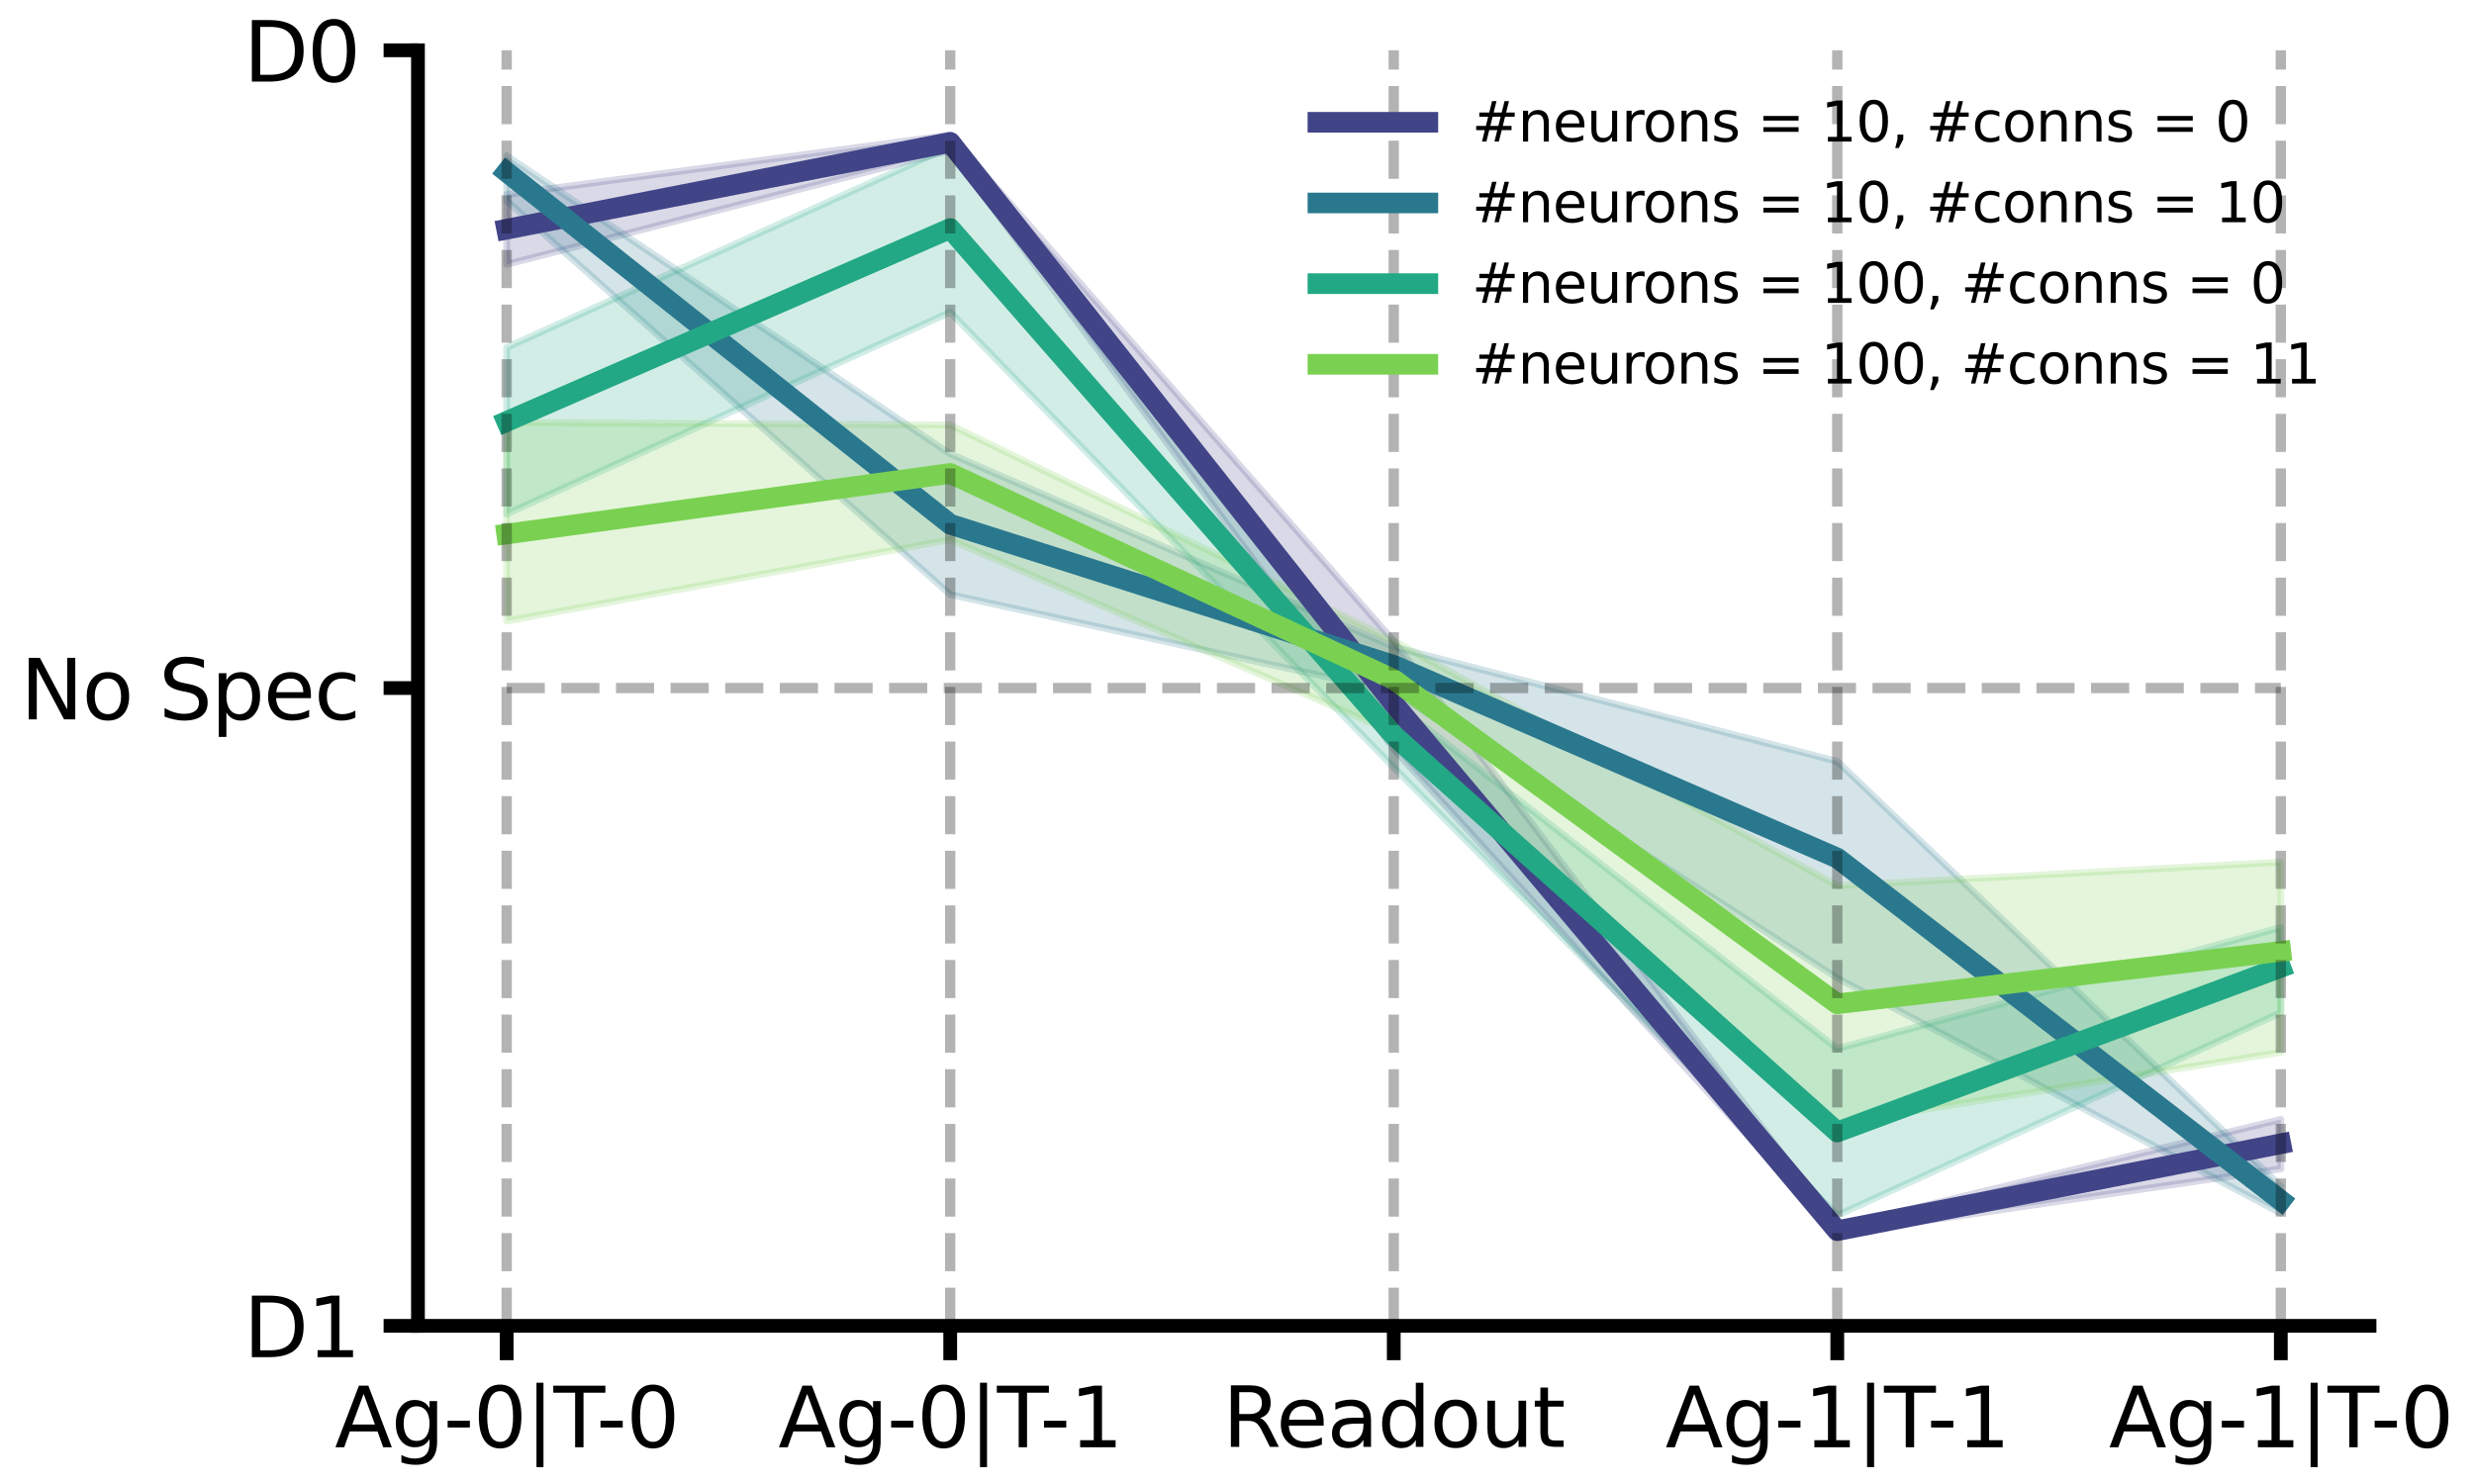 <?xml version="1.0" encoding="utf-8" standalone="no"?>
<!DOCTYPE svg PUBLIC "-//W3C//DTD SVG 1.1//EN"
  "http://www.w3.org/Graphics/SVG/1.1/DTD/svg11.dtd">
<svg xmlns:xlink="http://www.w3.org/1999/xlink" width="360pt" height="216pt" viewBox="0 0 360 216" xmlns="http://www.w3.org/2000/svg" version="1.1">
 <defs>
  <style type="text/css">*{stroke-linejoin: round; stroke-linecap: butt}</style>
 </defs>
 <g id="figure_1">
  <g id="patch_1">
   <path d="M 0 216 
L 360 216 
L 360 0 
L 0 0 
z
" style="fill: #ffffff"/>
  </g>
  <g id="axes_1">
   <g id="patch_2">
    <path d="M 60.82 192.98 
L 344.798 192.98 
L 344.798 7.32 
L 60.82 7.32 
z
" style="fill: #ffffff"/>
   </g>
   <g id="PolyCollection_1">
    <defs>
     <path id="m7f4bd98588" d="M 73.728 -187.707 
L 73.728 -177.521 
L 138.269 -194.09 
L 202.809 -106.984 
L 267.349 -36.436 
L 331.89 -45.867 
L 331.89 -53.061 
L 331.89 -53.061 
L 267.349 -37.447 
L 202.809 -122.672 
L 138.269 -196.345 
L 73.728 -187.707 
z
" style="stroke: #414487; stroke-opacity: 0.2"/>
    </defs>
    <g clip-path="url(#pd8bbb146ee)">
     <use xlink:href="#m7f4bd98588" x="0" y="216" style="fill: #414487; fill-opacity: 0.2; stroke: #414487; stroke-opacity: 0.2"/>
    </g>
   </g>
   <g id="PolyCollection_2">
    <defs>
     <path id="m805ef6eceb" d="M 73.728 -193.325 
L 73.728 -186.774 
L 138.269 -129.467 
L 202.809 -115.34 
L 267.349 -73.649 
L 331.89 -39.416 
L 331.89 -43.343 
L 331.89 -43.343 
L 267.349 -105.182 
L 202.809 -121.835 
L 138.269 -149.935 
L 73.728 -193.325 
z
" style="stroke: #2a788e; stroke-opacity: 0.2"/>
    </defs>
    <g clip-path="url(#pd8bbb146ee)">
     <use xlink:href="#m805ef6eceb" x="0" y="216" style="fill: #2a788e; fill-opacity: 0.2; stroke: #2a788e; stroke-opacity: 0.2"/>
    </g>
   </g>
   <g id="PolyCollection_3">
    <defs>
     <path id="m813ebf40f4" d="M 73.728 -165.424 
L 73.728 -141.188 
L 138.269 -170.565 
L 202.809 -104.29 
L 267.349 -39.101 
L 331.89 -68.598 
L 331.89 -81.004 
L 331.89 -81.004 
L 267.349 -63.365 
L 202.809 -113.755 
L 138.269 -194.652 
L 73.728 -165.424 
z
" style="stroke: #22a884; stroke-opacity: 0.2"/>
    </defs>
    <g clip-path="url(#pd8bbb146ee)">
     <use xlink:href="#m813ebf40f4" x="0" y="216" style="fill: #22a884; fill-opacity: 0.2; stroke: #22a884; stroke-opacity: 0.2"/>
    </g>
   </g>
   <g id="PolyCollection_4">
    <defs>
     <path id="mb665767012" d="M 73.728 -154.516 
L 73.728 -125.61 
L 138.269 -137.442 
L 202.809 -109.348 
L 267.349 -52.482 
L 331.89 -62.843 
L 331.89 -90.52 
L 331.89 -90.52 
L 267.349 -87.082 
L 202.809 -122.744 
L 138.269 -154.152 
L 73.728 -154.516 
z
" style="stroke: #7ad151; stroke-opacity: 0.2"/>
    </defs>
    <g clip-path="url(#pd8bbb146ee)">
     <use xlink:href="#mb665767012" x="0" y="216" style="fill: #7ad151; fill-opacity: 0.2; stroke: #7ad151; stroke-opacity: 0.2"/>
    </g>
   </g>
   <g id="matplotlib.axis_1">
    <g id="xtick_1">
     <g id="line2d_1">
      <defs>
       <path id="mcee438c303" d="M 0 0 
L 0 5 
" style="stroke: #000000; stroke-width: 2"/>
      </defs>
      <g>
       <use xlink:href="#mcee438c303" x="73.728" y="192.98" style="stroke: #000000; stroke-width: 2"/>
      </g>
     </g>
     <g id="text_1">
      <!-- Ag-0|T-0 -->
      <g transform="translate(48.712 210.65) scale(0.12 -0.12)">
       <defs>
        <path id="DejaVuSans-41" d="M 2188 4044 
L 1331 1722 
L 3047 1722 
L 2188 4044 
z
M 1831 4666 
L 2547 4666 
L 4325 0 
L 3669 0 
L 3244 1197 
L 1141 1197 
L 716 0 
L 50 0 
L 1831 4666 
z
" transform="scale(0.016)"/>
        <path id="DejaVuSans-67" d="M 2906 1791 
Q 2906 2416 2648 2759 
Q 2391 3103 1925 3103 
Q 1463 3103 1205 2759 
Q 947 2416 947 1791 
Q 947 1169 1205 825 
Q 1463 481 1925 481 
Q 2391 481 2648 825 
Q 2906 1169 2906 1791 
z
M 3481 434 
Q 3481 -459 3084 -895 
Q 2688 -1331 1869 -1331 
Q 1566 -1331 1297 -1286 
Q 1028 -1241 775 -1147 
L 775 -588 
Q 1028 -725 1275 -790 
Q 1522 -856 1778 -856 
Q 2344 -856 2625 -561 
Q 2906 -266 2906 331 
L 2906 616 
Q 2728 306 2450 153 
Q 2172 0 1784 0 
Q 1141 0 747 490 
Q 353 981 353 1791 
Q 353 2603 747 3093 
Q 1141 3584 1784 3584 
Q 2172 3584 2450 3431 
Q 2728 3278 2906 2969 
L 2906 3500 
L 3481 3500 
L 3481 434 
z
" transform="scale(0.016)"/>
        <path id="DejaVuSans-2d" d="M 313 2009 
L 1997 2009 
L 1997 1497 
L 313 1497 
L 313 2009 
z
" transform="scale(0.016)"/>
        <path id="DejaVuSans-30" d="M 2034 4250 
Q 1547 4250 1301 3770 
Q 1056 3291 1056 2328 
Q 1056 1369 1301 889 
Q 1547 409 2034 409 
Q 2525 409 2770 889 
Q 3016 1369 3016 2328 
Q 3016 3291 2770 3770 
Q 2525 4250 2034 4250 
z
M 2034 4750 
Q 2819 4750 3233 4129 
Q 3647 3509 3647 2328 
Q 3647 1150 3233 529 
Q 2819 -91 2034 -91 
Q 1250 -91 836 529 
Q 422 1150 422 2328 
Q 422 3509 836 4129 
Q 1250 4750 2034 4750 
z
" transform="scale(0.016)"/>
        <path id="DejaVuSans-7c" d="M 1344 4891 
L 1344 -1509 
L 813 -1509 
L 813 4891 
L 1344 4891 
z
" transform="scale(0.016)"/>
        <path id="DejaVuSans-54" d="M -19 4666 
L 3928 4666 
L 3928 4134 
L 2272 4134 
L 2272 0 
L 1638 0 
L 1638 4134 
L -19 4134 
L -19 4666 
z
" transform="scale(0.016)"/>
       </defs>
       <use xlink:href="#DejaVuSans-41"/>
       <use xlink:href="#DejaVuSans-67" x="68.408"/>
       <use xlink:href="#DejaVuSans-2d" x="131.885"/>
       <use xlink:href="#DejaVuSans-30" x="167.969"/>
       <use xlink:href="#DejaVuSans-7c" x="231.592"/>
       <use xlink:href="#DejaVuSans-54" x="265.283"/>
       <use xlink:href="#DejaVuSans-2d" x="317.242"/>
       <use xlink:href="#DejaVuSans-30" x="353.326"/>
      </g>
     </g>
    </g>
    <g id="xtick_2">
     <g id="line2d_2">
      <g>
       <use xlink:href="#mcee438c303" x="138.269" y="192.98" style="stroke: #000000; stroke-width: 2"/>
      </g>
     </g>
     <g id="text_2">
      <!-- Ag-0|T-1 -->
      <g transform="translate(113.252 210.65) scale(0.12 -0.12)">
       <defs>
        <path id="DejaVuSans-31" d="M 794 531 
L 1825 531 
L 1825 4091 
L 703 3866 
L 703 4441 
L 1819 4666 
L 2450 4666 
L 2450 531 
L 3481 531 
L 3481 0 
L 794 0 
L 794 531 
z
" transform="scale(0.016)"/>
       </defs>
       <use xlink:href="#DejaVuSans-41"/>
       <use xlink:href="#DejaVuSans-67" x="68.408"/>
       <use xlink:href="#DejaVuSans-2d" x="131.885"/>
       <use xlink:href="#DejaVuSans-30" x="167.969"/>
       <use xlink:href="#DejaVuSans-7c" x="231.592"/>
       <use xlink:href="#DejaVuSans-54" x="265.283"/>
       <use xlink:href="#DejaVuSans-2d" x="317.242"/>
       <use xlink:href="#DejaVuSans-31" x="353.326"/>
      </g>
     </g>
    </g>
    <g id="xtick_3">
     <g id="line2d_3">
      <g>
       <use xlink:href="#mcee438c303" x="202.809" y="192.98" style="stroke: #000000; stroke-width: 2"/>
      </g>
     </g>
     <g id="text_3">
      <!-- Readout -->
      <g transform="translate(177.906 210.598) scale(0.12 -0.12)">
       <defs>
        <path id="DejaVuSans-52" d="M 2841 2188 
Q 3044 2119 3236 1894 
Q 3428 1669 3622 1275 
L 4263 0 
L 3584 0 
L 2988 1197 
Q 2756 1666 2539 1819 
Q 2322 1972 1947 1972 
L 1259 1972 
L 1259 0 
L 628 0 
L 628 4666 
L 2053 4666 
Q 2853 4666 3247 4331 
Q 3641 3997 3641 3322 
Q 3641 2881 3436 2590 
Q 3231 2300 2841 2188 
z
M 1259 4147 
L 1259 2491 
L 2053 2491 
Q 2509 2491 2742 2702 
Q 2975 2913 2975 3322 
Q 2975 3731 2742 3939 
Q 2509 4147 2053 4147 
L 1259 4147 
z
" transform="scale(0.016)"/>
        <path id="DejaVuSans-65" d="M 3597 1894 
L 3597 1613 
L 953 1613 
Q 991 1019 1311 708 
Q 1631 397 2203 397 
Q 2534 397 2845 478 
Q 3156 559 3463 722 
L 3463 178 
Q 3153 47 2828 -22 
Q 2503 -91 2169 -91 
Q 1331 -91 842 396 
Q 353 884 353 1716 
Q 353 2575 817 3079 
Q 1281 3584 2069 3584 
Q 2775 3584 3186 3129 
Q 3597 2675 3597 1894 
z
M 3022 2063 
Q 3016 2534 2758 2815 
Q 2500 3097 2075 3097 
Q 1594 3097 1305 2825 
Q 1016 2553 972 2059 
L 3022 2063 
z
" transform="scale(0.016)"/>
        <path id="DejaVuSans-61" d="M 2194 1759 
Q 1497 1759 1228 1600 
Q 959 1441 959 1056 
Q 959 750 1161 570 
Q 1363 391 1709 391 
Q 2188 391 2477 730 
Q 2766 1069 2766 1631 
L 2766 1759 
L 2194 1759 
z
M 3341 1997 
L 3341 0 
L 2766 0 
L 2766 531 
Q 2569 213 2275 61 
Q 1981 -91 1556 -91 
Q 1019 -91 701 211 
Q 384 513 384 1019 
Q 384 1609 779 1909 
Q 1175 2209 1959 2209 
L 2766 2209 
L 2766 2266 
Q 2766 2663 2505 2880 
Q 2244 3097 1772 3097 
Q 1472 3097 1187 3025 
Q 903 2953 641 2809 
L 641 3341 
Q 956 3463 1253 3523 
Q 1550 3584 1831 3584 
Q 2591 3584 2966 3190 
Q 3341 2797 3341 1997 
z
" transform="scale(0.016)"/>
        <path id="DejaVuSans-64" d="M 2906 2969 
L 2906 4863 
L 3481 4863 
L 3481 0 
L 2906 0 
L 2906 525 
Q 2725 213 2448 61 
Q 2172 -91 1784 -91 
Q 1150 -91 751 415 
Q 353 922 353 1747 
Q 353 2572 751 3078 
Q 1150 3584 1784 3584 
Q 2172 3584 2448 3432 
Q 2725 3281 2906 2969 
z
M 947 1747 
Q 947 1113 1208 752 
Q 1469 391 1925 391 
Q 2381 391 2643 752 
Q 2906 1113 2906 1747 
Q 2906 2381 2643 2742 
Q 2381 3103 1925 3103 
Q 1469 3103 1208 2742 
Q 947 2381 947 1747 
z
" transform="scale(0.016)"/>
        <path id="DejaVuSans-6f" d="M 1959 3097 
Q 1497 3097 1228 2736 
Q 959 2375 959 1747 
Q 959 1119 1226 758 
Q 1494 397 1959 397 
Q 2419 397 2687 759 
Q 2956 1122 2956 1747 
Q 2956 2369 2687 2733 
Q 2419 3097 1959 3097 
z
M 1959 3584 
Q 2709 3584 3137 3096 
Q 3566 2609 3566 1747 
Q 3566 888 3137 398 
Q 2709 -91 1959 -91 
Q 1206 -91 779 398 
Q 353 888 353 1747 
Q 353 2609 779 3096 
Q 1206 3584 1959 3584 
z
" transform="scale(0.016)"/>
        <path id="DejaVuSans-75" d="M 544 1381 
L 544 3500 
L 1119 3500 
L 1119 1403 
Q 1119 906 1312 657 
Q 1506 409 1894 409 
Q 2359 409 2629 706 
Q 2900 1003 2900 1516 
L 2900 3500 
L 3475 3500 
L 3475 0 
L 2900 0 
L 2900 538 
Q 2691 219 2414 64 
Q 2138 -91 1772 -91 
Q 1169 -91 856 284 
Q 544 659 544 1381 
z
M 1991 3584 
L 1991 3584 
z
" transform="scale(0.016)"/>
        <path id="DejaVuSans-74" d="M 1172 4494 
L 1172 3500 
L 2356 3500 
L 2356 3053 
L 1172 3053 
L 1172 1153 
Q 1172 725 1289 603 
Q 1406 481 1766 481 
L 2356 481 
L 2356 0 
L 1766 0 
Q 1100 0 847 248 
Q 594 497 594 1153 
L 594 3053 
L 172 3053 
L 172 3500 
L 594 3500 
L 594 4494 
L 1172 4494 
z
" transform="scale(0.016)"/>
       </defs>
       <use xlink:href="#DejaVuSans-52"/>
       <use xlink:href="#DejaVuSans-65" x="64.982"/>
       <use xlink:href="#DejaVuSans-61" x="126.506"/>
       <use xlink:href="#DejaVuSans-64" x="187.785"/>
       <use xlink:href="#DejaVuSans-6f" x="251.262"/>
       <use xlink:href="#DejaVuSans-75" x="312.443"/>
       <use xlink:href="#DejaVuSans-74" x="375.822"/>
      </g>
     </g>
    </g>
    <g id="xtick_4">
     <g id="line2d_4">
      <g>
       <use xlink:href="#mcee438c303" x="267.349" y="192.98" style="stroke: #000000; stroke-width: 2"/>
      </g>
     </g>
     <g id="text_4">
      <!-- Ag-1|T-1 -->
      <g transform="translate(242.333 210.65) scale(0.12 -0.12)">
       <use xlink:href="#DejaVuSans-41"/>
       <use xlink:href="#DejaVuSans-67" x="68.408"/>
       <use xlink:href="#DejaVuSans-2d" x="131.885"/>
       <use xlink:href="#DejaVuSans-31" x="167.969"/>
       <use xlink:href="#DejaVuSans-7c" x="231.592"/>
       <use xlink:href="#DejaVuSans-54" x="265.283"/>
       <use xlink:href="#DejaVuSans-2d" x="317.242"/>
       <use xlink:href="#DejaVuSans-31" x="353.326"/>
      </g>
     </g>
    </g>
    <g id="xtick_5">
     <g id="line2d_5">
      <g>
       <use xlink:href="#mcee438c303" x="331.89" y="192.98" style="stroke: #000000; stroke-width: 2"/>
      </g>
     </g>
     <g id="text_5">
      <!-- Ag-1|T-0 -->
      <g transform="translate(306.873 210.65) scale(0.12 -0.12)">
       <use xlink:href="#DejaVuSans-41"/>
       <use xlink:href="#DejaVuSans-67" x="68.408"/>
       <use xlink:href="#DejaVuSans-2d" x="131.885"/>
       <use xlink:href="#DejaVuSans-31" x="167.969"/>
       <use xlink:href="#DejaVuSans-7c" x="231.592"/>
       <use xlink:href="#DejaVuSans-54" x="265.283"/>
       <use xlink:href="#DejaVuSans-2d" x="317.242"/>
       <use xlink:href="#DejaVuSans-30" x="353.326"/>
      </g>
     </g>
    </g>
   </g>
   <g id="matplotlib.axis_2">
    <g id="ytick_1">
     <g id="line2d_6">
      <defs>
       <path id="md92a6f177d" d="M 0 0 
L -5 0 
" style="stroke: #000000; stroke-width: 2"/>
      </defs>
      <g>
       <use xlink:href="#md92a6f177d" x="60.82" y="192.98" style="stroke: #000000; stroke-width: 2"/>
      </g>
     </g>
     <g id="text_6">
      <!-- D1 -->
      <g transform="translate(35.445 197.539) scale(0.12 -0.12)">
       <defs>
        <path id="DejaVuSans-44" d="M 1259 4147 
L 1259 519 
L 2022 519 
Q 2988 519 3436 956 
Q 3884 1394 3884 2338 
Q 3884 3275 3436 3711 
Q 2988 4147 2022 4147 
L 1259 4147 
z
M 628 4666 
L 1925 4666 
Q 3281 4666 3915 4102 
Q 4550 3538 4550 2338 
Q 4550 1131 3912 565 
Q 3275 0 1925 0 
L 628 0 
L 628 4666 
z
" transform="scale(0.016)"/>
       </defs>
       <use xlink:href="#DejaVuSans-44"/>
       <use xlink:href="#DejaVuSans-31" x="77.002"/>
      </g>
     </g>
    </g>
    <g id="ytick_2">
     <g id="line2d_7">
      <g>
       <use xlink:href="#md92a6f177d" x="60.82" y="100.15" style="stroke: #000000; stroke-width: 2"/>
      </g>
     </g>
     <g id="text_7">
      <!-- No Spec -->
      <g transform="translate(2.968 104.709) scale(0.12 -0.12)">
       <defs>
        <path id="DejaVuSans-4e" d="M 628 4666 
L 1478 4666 
L 3547 763 
L 3547 4666 
L 4159 4666 
L 4159 0 
L 3309 0 
L 1241 3903 
L 1241 0 
L 628 0 
L 628 4666 
z
" transform="scale(0.016)"/>
        <path id="DejaVuSans-20" transform="scale(0.016)"/>
        <path id="DejaVuSans-53" d="M 3425 4513 
L 3425 3897 
Q 3066 4069 2747 4153 
Q 2428 4238 2131 4238 
Q 1616 4238 1336 4038 
Q 1056 3838 1056 3469 
Q 1056 3159 1242 3001 
Q 1428 2844 1947 2747 
L 2328 2669 
Q 3034 2534 3370 2195 
Q 3706 1856 3706 1288 
Q 3706 609 3251 259 
Q 2797 -91 1919 -91 
Q 1588 -91 1214 -16 
Q 841 59 441 206 
L 441 856 
Q 825 641 1194 531 
Q 1563 422 1919 422 
Q 2459 422 2753 634 
Q 3047 847 3047 1241 
Q 3047 1584 2836 1778 
Q 2625 1972 2144 2069 
L 1759 2144 
Q 1053 2284 737 2584 
Q 422 2884 422 3419 
Q 422 4038 858 4394 
Q 1294 4750 2059 4750 
Q 2388 4750 2728 4690 
Q 3069 4631 3425 4513 
z
" transform="scale(0.016)"/>
        <path id="DejaVuSans-70" d="M 1159 525 
L 1159 -1331 
L 581 -1331 
L 581 3500 
L 1159 3500 
L 1159 2969 
Q 1341 3281 1617 3432 
Q 1894 3584 2278 3584 
Q 2916 3584 3314 3078 
Q 3713 2572 3713 1747 
Q 3713 922 3314 415 
Q 2916 -91 2278 -91 
Q 1894 -91 1617 61 
Q 1341 213 1159 525 
z
M 3116 1747 
Q 3116 2381 2855 2742 
Q 2594 3103 2138 3103 
Q 1681 3103 1420 2742 
Q 1159 2381 1159 1747 
Q 1159 1113 1420 752 
Q 1681 391 2138 391 
Q 2594 391 2855 752 
Q 3116 1113 3116 1747 
z
" transform="scale(0.016)"/>
        <path id="DejaVuSans-63" d="M 3122 3366 
L 3122 2828 
Q 2878 2963 2633 3030 
Q 2388 3097 2138 3097 
Q 1578 3097 1268 2742 
Q 959 2388 959 1747 
Q 959 1106 1268 751 
Q 1578 397 2138 397 
Q 2388 397 2633 464 
Q 2878 531 3122 666 
L 3122 134 
Q 2881 22 2623 -34 
Q 2366 -91 2075 -91 
Q 1284 -91 818 406 
Q 353 903 353 1747 
Q 353 2603 823 3093 
Q 1294 3584 2113 3584 
Q 2378 3584 2631 3529 
Q 2884 3475 3122 3366 
z
" transform="scale(0.016)"/>
       </defs>
       <use xlink:href="#DejaVuSans-4e"/>
       <use xlink:href="#DejaVuSans-6f" x="74.805"/>
       <use xlink:href="#DejaVuSans-20" x="135.986"/>
       <use xlink:href="#DejaVuSans-53" x="167.773"/>
       <use xlink:href="#DejaVuSans-70" x="231.25"/>
       <use xlink:href="#DejaVuSans-65" x="294.727"/>
       <use xlink:href="#DejaVuSans-63" x="356.25"/>
      </g>
     </g>
    </g>
    <g id="ytick_3">
     <g id="line2d_8">
      <g>
       <use xlink:href="#md92a6f177d" x="60.82" y="7.32" style="stroke: #000000; stroke-width: 2"/>
      </g>
     </g>
     <g id="text_8">
      <!-- D0 -->
      <g transform="translate(35.445 11.879) scale(0.12 -0.12)">
       <use xlink:href="#DejaVuSans-44"/>
       <use xlink:href="#DejaVuSans-30" x="77.002"/>
      </g>
     </g>
    </g>
   </g>
   <g id="line2d_9">
    <path d="M 73.728 33.362 
L 138.269 20.717 
L 202.809 102.436 
L 267.349 179.13 
L 331.89 166.476 
" clip-path="url(#pd8bbb146ee)" style="fill: none; stroke: #414487; stroke-width: 3; stroke-linecap: square"/>
   </g>
   <g id="line2d_10">
    <path d="M 73.728 25.039 
L 138.269 76.308 
L 202.809 96.847 
L 267.349 124.892 
L 331.89 174.731 
" clip-path="url(#pd8bbb146ee)" style="fill: none; stroke: #2a788e; stroke-width: 3; stroke-linecap: square"/>
   </g>
   <g id="line2d_11">
    <path d="M 73.728 61.343 
L 138.269 33.263 
L 202.809 107.034 
L 267.349 164.767 
L 331.89 140.801 
" clip-path="url(#pd8bbb146ee)" style="fill: none; stroke: #22a884; stroke-width: 3; stroke-linecap: square"/>
   </g>
   <g id="line2d_12">
    <path d="M 73.728 77.725 
L 138.269 68.911 
L 202.809 98.91 
L 267.349 146.109 
L 331.89 138.477 
" clip-path="url(#pd8bbb146ee)" style="fill: none; stroke: #7ad151; stroke-width: 3; stroke-linecap: square"/>
   </g>
   <g id="line2d_13"/>
   <g id="line2d_14"/>
   <g id="line2d_15"/>
   <g id="line2d_16"/>
   <g id="LineCollection_1">
    <path d="M 73.728 100.15 
L 331.89 100.15 
" clip-path="url(#pd8bbb146ee)" style="fill: none; stroke-dasharray: 5.55,2.4; stroke-dashoffset: 0; stroke: #000000; stroke-opacity: 0.3; stroke-width: 1.5"/>
   </g>
   <g id="LineCollection_2">
    <path d="M 73.728 192.98 
L 73.728 7.32 
" clip-path="url(#pd8bbb146ee)" style="fill: none; stroke-dasharray: 5.55,2.4; stroke-dashoffset: 0; stroke: #000000; stroke-opacity: 0.3; stroke-width: 1.5"/>
    <path d="M 138.269 192.98 
L 138.269 7.32 
" clip-path="url(#pd8bbb146ee)" style="fill: none; stroke-dasharray: 5.55,2.4; stroke-dashoffset: 0; stroke: #000000; stroke-opacity: 0.3; stroke-width: 1.5"/>
    <path d="M 202.809 192.98 
L 202.809 7.32 
" clip-path="url(#pd8bbb146ee)" style="fill: none; stroke-dasharray: 5.55,2.4; stroke-dashoffset: 0; stroke: #000000; stroke-opacity: 0.3; stroke-width: 1.5"/>
    <path d="M 267.349 192.98 
L 267.349 7.32 
" clip-path="url(#pd8bbb146ee)" style="fill: none; stroke-dasharray: 5.55,2.4; stroke-dashoffset: 0; stroke: #000000; stroke-opacity: 0.3; stroke-width: 1.5"/>
    <path d="M 331.89 192.98 
L 331.89 7.32 
" clip-path="url(#pd8bbb146ee)" style="fill: none; stroke-dasharray: 5.55,2.4; stroke-dashoffset: 0; stroke: #000000; stroke-opacity: 0.3; stroke-width: 1.5"/>
   </g>
   <g id="patch_3">
    <path d="M 60.82 192.98 
L 60.82 7.32 
" style="fill: none; stroke: #000000; stroke-width: 2; stroke-linejoin: miter; stroke-linecap: square"/>
   </g>
   <g id="patch_4">
    <path d="M 60.82 192.98 
L 344.798 192.98 
" style="fill: none; stroke: #000000; stroke-width: 2; stroke-linejoin: miter; stroke-linecap: square"/>
   </g>
   <g id="legend_1">
    <g id="line2d_17">
     <path d="M 191.773 17.799 
L 199.773 17.799 
L 207.773 17.799 
" style="fill: none; stroke: #414487; stroke-width: 3; stroke-linecap: square"/>
    </g>
    <g id="text_9">
     <!-- #neurons = 10, #conns = 0 -->
     <g transform="translate(214.173 20.599) scale(0.08 -0.08)">
      <defs>
       <path id="DejaVuSans-23" d="M 3272 2816 
L 2363 2816 
L 2100 1772 
L 3016 1772 
L 3272 2816 
z
M 2803 4594 
L 2478 3297 
L 3391 3297 
L 3719 4594 
L 4219 4594 
L 3897 3297 
L 4872 3297 
L 4872 2816 
L 3775 2816 
L 3519 1772 
L 4513 1772 
L 4513 1294 
L 3397 1294 
L 3072 0 
L 2572 0 
L 2894 1294 
L 1978 1294 
L 1656 0 
L 1153 0 
L 1478 1294 
L 494 1294 
L 494 1772 
L 1594 1772 
L 1856 2816 
L 850 2816 
L 850 3297 
L 1978 3297 
L 2297 4594 
L 2803 4594 
z
" transform="scale(0.016)"/>
       <path id="DejaVuSans-6e" d="M 3513 2113 
L 3513 0 
L 2938 0 
L 2938 2094 
Q 2938 2591 2744 2837 
Q 2550 3084 2163 3084 
Q 1697 3084 1428 2787 
Q 1159 2491 1159 1978 
L 1159 0 
L 581 0 
L 581 3500 
L 1159 3500 
L 1159 2956 
Q 1366 3272 1645 3428 
Q 1925 3584 2291 3584 
Q 2894 3584 3203 3211 
Q 3513 2838 3513 2113 
z
" transform="scale(0.016)"/>
       <path id="DejaVuSans-72" d="M 2631 2963 
Q 2534 3019 2420 3045 
Q 2306 3072 2169 3072 
Q 1681 3072 1420 2755 
Q 1159 2438 1159 1844 
L 1159 0 
L 581 0 
L 581 3500 
L 1159 3500 
L 1159 2956 
Q 1341 3275 1631 3429 
Q 1922 3584 2338 3584 
Q 2397 3584 2469 3576 
Q 2541 3569 2628 3553 
L 2631 2963 
z
" transform="scale(0.016)"/>
       <path id="DejaVuSans-73" d="M 2834 3397 
L 2834 2853 
Q 2591 2978 2328 3040 
Q 2066 3103 1784 3103 
Q 1356 3103 1142 2972 
Q 928 2841 928 2578 
Q 928 2378 1081 2264 
Q 1234 2150 1697 2047 
L 1894 2003 
Q 2506 1872 2764 1633 
Q 3022 1394 3022 966 
Q 3022 478 2636 193 
Q 2250 -91 1575 -91 
Q 1294 -91 989 -36 
Q 684 19 347 128 
L 347 722 
Q 666 556 975 473 
Q 1284 391 1588 391 
Q 1994 391 2212 530 
Q 2431 669 2431 922 
Q 2431 1156 2273 1281 
Q 2116 1406 1581 1522 
L 1381 1569 
Q 847 1681 609 1914 
Q 372 2147 372 2553 
Q 372 3047 722 3315 
Q 1072 3584 1716 3584 
Q 2034 3584 2315 3537 
Q 2597 3491 2834 3397 
z
" transform="scale(0.016)"/>
       <path id="DejaVuSans-3d" d="M 678 2906 
L 4684 2906 
L 4684 2381 
L 678 2381 
L 678 2906 
z
M 678 1631 
L 4684 1631 
L 4684 1100 
L 678 1100 
L 678 1631 
z
" transform="scale(0.016)"/>
       <path id="DejaVuSans-2c" d="M 750 794 
L 1409 794 
L 1409 256 
L 897 -744 
L 494 -744 
L 750 256 
L 750 794 
z
" transform="scale(0.016)"/>
      </defs>
      <use xlink:href="#DejaVuSans-23"/>
      <use xlink:href="#DejaVuSans-6e" x="83.789"/>
      <use xlink:href="#DejaVuSans-65" x="147.168"/>
      <use xlink:href="#DejaVuSans-75" x="208.691"/>
      <use xlink:href="#DejaVuSans-72" x="272.07"/>
      <use xlink:href="#DejaVuSans-6f" x="310.934"/>
      <use xlink:href="#DejaVuSans-6e" x="372.115"/>
      <use xlink:href="#DejaVuSans-73" x="435.494"/>
      <use xlink:href="#DejaVuSans-20" x="487.594"/>
      <use xlink:href="#DejaVuSans-3d" x="519.381"/>
      <use xlink:href="#DejaVuSans-20" x="603.17"/>
      <use xlink:href="#DejaVuSans-31" x="634.957"/>
      <use xlink:href="#DejaVuSans-30" x="698.58"/>
      <use xlink:href="#DejaVuSans-2c" x="762.203"/>
      <use xlink:href="#DejaVuSans-20" x="793.99"/>
      <use xlink:href="#DejaVuSans-23" x="825.777"/>
      <use xlink:href="#DejaVuSans-63" x="909.566"/>
      <use xlink:href="#DejaVuSans-6f" x="964.547"/>
      <use xlink:href="#DejaVuSans-6e" x="1025.729"/>
      <use xlink:href="#DejaVuSans-6e" x="1089.107"/>
      <use xlink:href="#DejaVuSans-73" x="1152.486"/>
      <use xlink:href="#DejaVuSans-20" x="1204.586"/>
      <use xlink:href="#DejaVuSans-3d" x="1236.373"/>
      <use xlink:href="#DejaVuSans-20" x="1320.162"/>
      <use xlink:href="#DejaVuSans-30" x="1351.949"/>
     </g>
    </g>
    <g id="line2d_18">
     <path d="M 191.773 29.541 
L 199.773 29.541 
L 207.773 29.541 
" style="fill: none; stroke: #2a788e; stroke-width: 3; stroke-linecap: square"/>
    </g>
    <g id="text_10">
     <!-- #neurons = 10, #conns = 10 -->
     <g transform="translate(214.173 32.341) scale(0.08 -0.08)">
      <use xlink:href="#DejaVuSans-23"/>
      <use xlink:href="#DejaVuSans-6e" x="83.789"/>
      <use xlink:href="#DejaVuSans-65" x="147.168"/>
      <use xlink:href="#DejaVuSans-75" x="208.691"/>
      <use xlink:href="#DejaVuSans-72" x="272.07"/>
      <use xlink:href="#DejaVuSans-6f" x="310.934"/>
      <use xlink:href="#DejaVuSans-6e" x="372.115"/>
      <use xlink:href="#DejaVuSans-73" x="435.494"/>
      <use xlink:href="#DejaVuSans-20" x="487.594"/>
      <use xlink:href="#DejaVuSans-3d" x="519.381"/>
      <use xlink:href="#DejaVuSans-20" x="603.17"/>
      <use xlink:href="#DejaVuSans-31" x="634.957"/>
      <use xlink:href="#DejaVuSans-30" x="698.58"/>
      <use xlink:href="#DejaVuSans-2c" x="762.203"/>
      <use xlink:href="#DejaVuSans-20" x="793.99"/>
      <use xlink:href="#DejaVuSans-23" x="825.777"/>
      <use xlink:href="#DejaVuSans-63" x="909.566"/>
      <use xlink:href="#DejaVuSans-6f" x="964.547"/>
      <use xlink:href="#DejaVuSans-6e" x="1025.729"/>
      <use xlink:href="#DejaVuSans-6e" x="1089.107"/>
      <use xlink:href="#DejaVuSans-73" x="1152.486"/>
      <use xlink:href="#DejaVuSans-20" x="1204.586"/>
      <use xlink:href="#DejaVuSans-3d" x="1236.373"/>
      <use xlink:href="#DejaVuSans-20" x="1320.162"/>
      <use xlink:href="#DejaVuSans-31" x="1351.949"/>
      <use xlink:href="#DejaVuSans-30" x="1415.572"/>
     </g>
    </g>
    <g id="line2d_19">
     <path d="M 191.773 41.284 
L 199.773 41.284 
L 207.773 41.284 
" style="fill: none; stroke: #22a884; stroke-width: 3; stroke-linecap: square"/>
    </g>
    <g id="text_11">
     <!-- #neurons = 100, #conns = 0 -->
     <g transform="translate(214.173 44.084) scale(0.08 -0.08)">
      <use xlink:href="#DejaVuSans-23"/>
      <use xlink:href="#DejaVuSans-6e" x="83.789"/>
      <use xlink:href="#DejaVuSans-65" x="147.168"/>
      <use xlink:href="#DejaVuSans-75" x="208.691"/>
      <use xlink:href="#DejaVuSans-72" x="272.07"/>
      <use xlink:href="#DejaVuSans-6f" x="310.934"/>
      <use xlink:href="#DejaVuSans-6e" x="372.115"/>
      <use xlink:href="#DejaVuSans-73" x="435.494"/>
      <use xlink:href="#DejaVuSans-20" x="487.594"/>
      <use xlink:href="#DejaVuSans-3d" x="519.381"/>
      <use xlink:href="#DejaVuSans-20" x="603.17"/>
      <use xlink:href="#DejaVuSans-31" x="634.957"/>
      <use xlink:href="#DejaVuSans-30" x="698.58"/>
      <use xlink:href="#DejaVuSans-30" x="762.203"/>
      <use xlink:href="#DejaVuSans-2c" x="825.826"/>
      <use xlink:href="#DejaVuSans-20" x="857.613"/>
      <use xlink:href="#DejaVuSans-23" x="889.4"/>
      <use xlink:href="#DejaVuSans-63" x="973.189"/>
      <use xlink:href="#DejaVuSans-6f" x="1028.17"/>
      <use xlink:href="#DejaVuSans-6e" x="1089.352"/>
      <use xlink:href="#DejaVuSans-6e" x="1152.73"/>
      <use xlink:href="#DejaVuSans-73" x="1216.109"/>
      <use xlink:href="#DejaVuSans-20" x="1268.209"/>
      <use xlink:href="#DejaVuSans-3d" x="1299.996"/>
      <use xlink:href="#DejaVuSans-20" x="1383.785"/>
      <use xlink:href="#DejaVuSans-30" x="1415.572"/>
     </g>
    </g>
    <g id="line2d_20">
     <path d="M 191.773 53.026 
L 199.773 53.026 
L 207.773 53.026 
" style="fill: none; stroke: #7ad151; stroke-width: 3; stroke-linecap: square"/>
    </g>
    <g id="text_12">
     <!-- #neurons = 100, #conns = 11 -->
     <g transform="translate(214.173 55.826) scale(0.08 -0.08)">
      <use xlink:href="#DejaVuSans-23"/>
      <use xlink:href="#DejaVuSans-6e" x="83.789"/>
      <use xlink:href="#DejaVuSans-65" x="147.168"/>
      <use xlink:href="#DejaVuSans-75" x="208.691"/>
      <use xlink:href="#DejaVuSans-72" x="272.07"/>
      <use xlink:href="#DejaVuSans-6f" x="310.934"/>
      <use xlink:href="#DejaVuSans-6e" x="372.115"/>
      <use xlink:href="#DejaVuSans-73" x="435.494"/>
      <use xlink:href="#DejaVuSans-20" x="487.594"/>
      <use xlink:href="#DejaVuSans-3d" x="519.381"/>
      <use xlink:href="#DejaVuSans-20" x="603.17"/>
      <use xlink:href="#DejaVuSans-31" x="634.957"/>
      <use xlink:href="#DejaVuSans-30" x="698.58"/>
      <use xlink:href="#DejaVuSans-30" x="762.203"/>
      <use xlink:href="#DejaVuSans-2c" x="825.826"/>
      <use xlink:href="#DejaVuSans-20" x="857.613"/>
      <use xlink:href="#DejaVuSans-23" x="889.4"/>
      <use xlink:href="#DejaVuSans-63" x="973.189"/>
      <use xlink:href="#DejaVuSans-6f" x="1028.17"/>
      <use xlink:href="#DejaVuSans-6e" x="1089.352"/>
      <use xlink:href="#DejaVuSans-6e" x="1152.73"/>
      <use xlink:href="#DejaVuSans-73" x="1216.109"/>
      <use xlink:href="#DejaVuSans-20" x="1268.209"/>
      <use xlink:href="#DejaVuSans-3d" x="1299.996"/>
      <use xlink:href="#DejaVuSans-20" x="1383.785"/>
      <use xlink:href="#DejaVuSans-31" x="1415.572"/>
      <use xlink:href="#DejaVuSans-31" x="1479.195"/>
     </g>
    </g>
   </g>
  </g>
 </g>
 <defs>
  <clipPath id="pd8bbb146ee">
   <rect x="60.82" y="7.32" width="283.978" height="185.66"/>
  </clipPath>
 </defs>
</svg>
